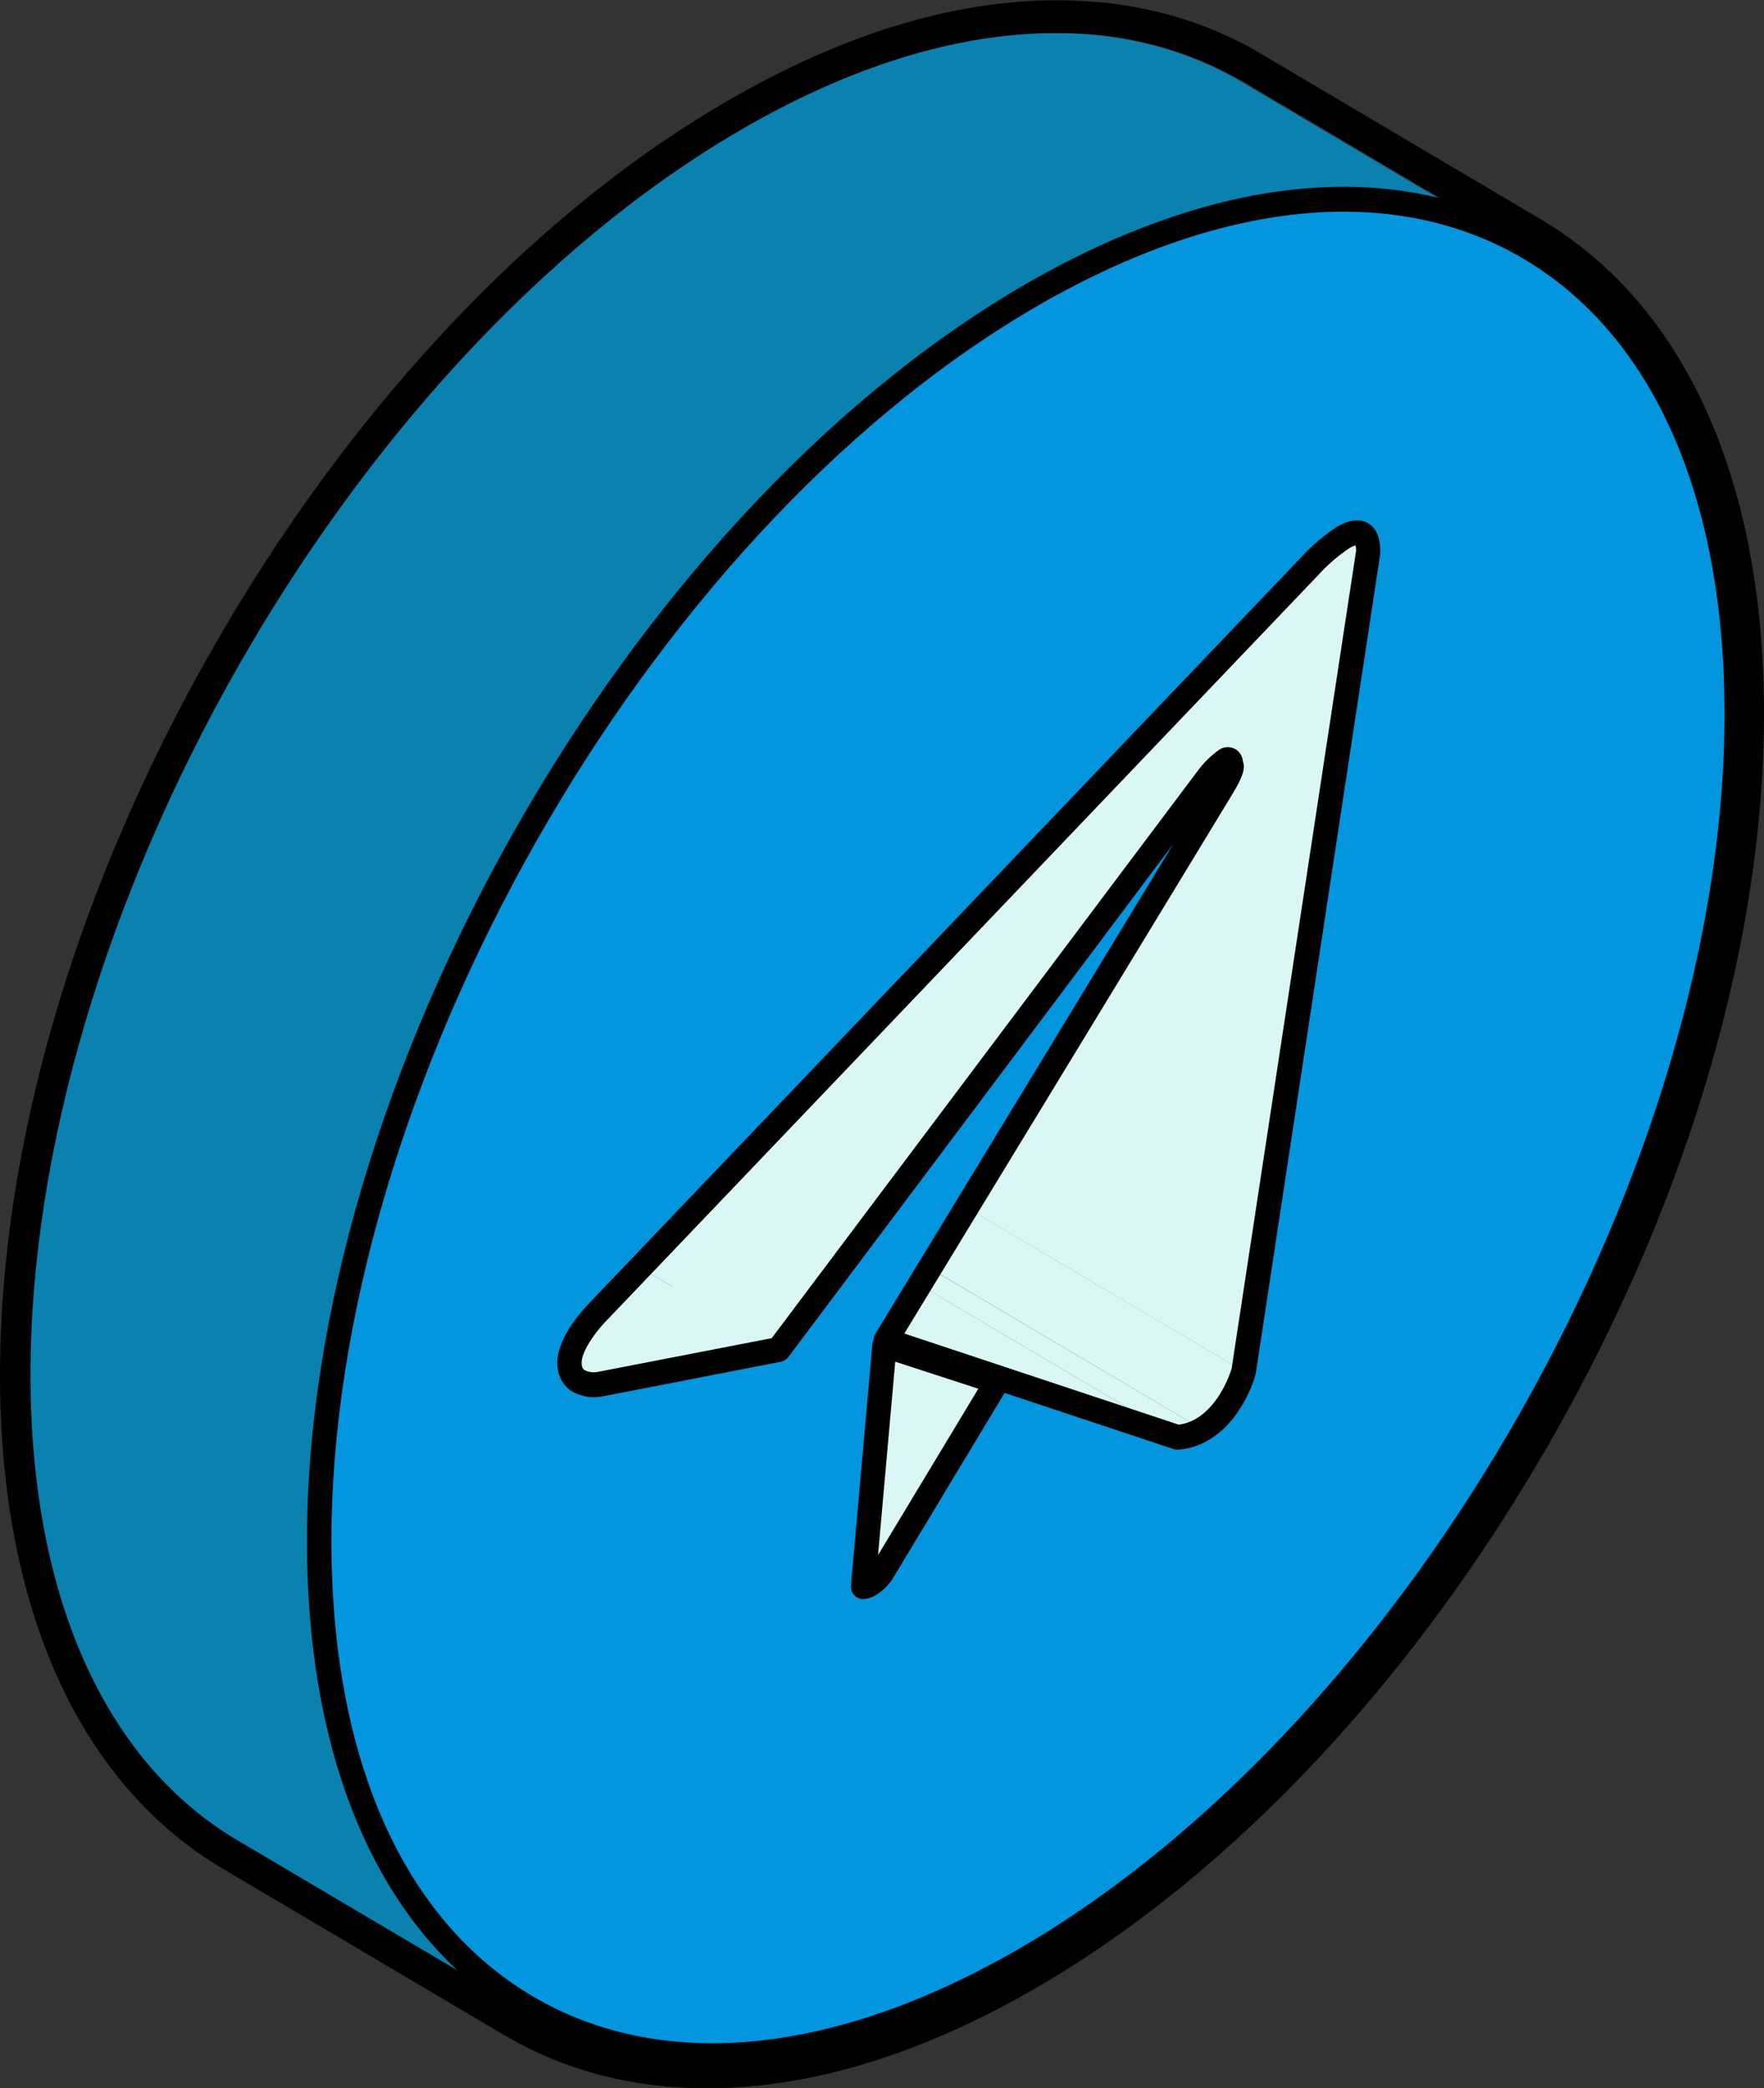 <svg viewBox="0 0 60 71" fill="none" xmlns="http://www.w3.org/2000/svg">
  <rect x="0" y="0" width="60" height="71" fill="#333333" stroke="none"/>
  <g clip-path="url(#clip0)">
    <path
      d="M35.955 1.128C38.175 1.094 40.362 1.664 42.292 2.778L51.859 8.44L51.816 8.416C56.169 10.964 58.87 16.414 58.892 24.171C58.935 39.734 48.177 58.691 34.863 66.512C30.977 68.796 27.296 69.876 24.052 69.876C21.625 69.876 19.429 69.275 17.553 68.123C17.605 68.156 17.658 68.191 17.712 68.222L8.144 62.566C3.82 60 1.133 54.567 1.117 46.835C1.074 31.272 11.832 12.315 25.148 4.494C29.034 2.212 32.715 1.13 35.959 1.13L35.955 1.128ZM45.982 6.791H45.721H45.982ZM44.654 6.813L44.924 6.802L44.654 6.813ZM46.49 6.813L46.231 6.796L46.49 6.813ZM44.115 6.844L44.389 6.822L44.115 6.844ZM46.998 6.857L46.742 6.831L46.998 6.857ZM43.575 6.902C43.667 6.889 43.755 6.882 43.852 6.871C43.76 6.882 43.672 6.889 43.575 6.902ZM47.499 6.919L47.251 6.884L47.499 6.919ZM43.022 6.979L43.306 6.939L43.022 6.979ZM47.991 7.001L47.748 6.963L47.993 7.009L47.991 7.001ZM42.751 7.034C42.656 7.051 42.56 7.065 42.465 7.084C42.56 7.065 42.656 7.051 42.751 7.034ZM48.477 7.108L48.234 7.053L48.477 7.108ZM41.899 7.201L42.187 7.141L41.899 7.201ZM48.951 7.225L48.712 7.157L48.951 7.221V7.225ZM41.328 7.34L41.622 7.267L41.328 7.337V7.34ZM49.416 7.359L49.182 7.287L49.416 7.359ZM40.75 7.493L41.05 7.412L40.75 7.493ZM49.874 7.513L49.645 7.432L49.874 7.513ZM40.168 7.669C40.269 7.636 40.369 7.608 40.468 7.577C40.369 7.608 40.269 7.636 40.168 7.669ZM50.322 7.683L50.09 7.593L50.315 7.683H50.322ZM39.573 7.866L39.879 7.766L39.573 7.866ZM50.753 7.866C50.681 7.833 50.607 7.799 50.533 7.767C50.607 7.799 50.681 7.833 50.753 7.866ZM38.987 8.074C39.092 8.033 39.195 7.997 39.299 7.96C39.195 7.997 39.092 8.033 38.987 8.074ZM51.193 8.074L50.975 7.965L51.193 8.074ZM51.613 8.297L51.4 8.18L51.613 8.297ZM38.389 8.31L38.699 8.187L38.389 8.31ZM37.786 8.565L38.105 8.429L37.786 8.565ZM37.178 8.84C37.286 8.788 37.396 8.741 37.505 8.691C37.396 8.741 37.286 8.788 37.178 8.84ZM36.566 9.137L36.895 8.975L36.566 9.137ZM35.948 9.452L36.308 9.269L35.948 9.452ZM35.328 9.789C35.468 9.71 35.607 9.637 35.748 9.562C35.607 9.637 35.468 9.71 35.328 9.789ZM26.422 16.723C28.892 14.174 31.679 11.963 34.71 10.145C34.89 10.035 35.087 9.929 35.274 9.822C35.094 9.929 34.897 10.035 34.71 10.145C31.679 11.963 28.892 14.174 26.422 16.723ZM25.353 17.843C25.703 17.466 26.056 17.096 26.413 16.733C26.052 17.099 25.699 17.469 25.353 17.843ZM46.222 18.225C46.2 18.197 46.173 18.173 46.144 18.155C46.173 18.173 46.2 18.197 46.222 18.225ZM46.29 18.342C46.276 18.305 46.256 18.27 46.232 18.239C46.256 18.27 46.276 18.305 46.29 18.342ZM46.335 18.525C46.328 18.474 46.315 18.424 46.299 18.375C46.315 18.424 46.328 18.474 46.335 18.525ZM46.353 18.758C46.353 18.681 46.353 18.613 46.339 18.551C46.339 18.613 46.351 18.681 46.353 18.758ZM22.342 21.405C22.595 21.08 22.849 20.758 23.108 20.441C22.849 20.758 22.595 21.08 22.342 21.405ZM21.398 22.657C21.618 22.358 21.841 22.059 22.067 21.764C21.841 22.059 21.618 22.358 21.398 22.657ZM20.568 23.837C20.218 24.341 19.876 24.853 19.539 25.368C19.876 24.853 20.22 24.341 20.568 23.837ZM16.84 29.961C17.058 29.55 17.279 29.142 17.508 28.737C17.281 29.142 17.058 29.549 16.84 29.961ZM12.939 39.126C13.078 38.695 13.223 38.266 13.375 37.843C13.223 38.272 13.078 38.699 12.939 39.126ZM19.605 47.008C19.577 46.997 19.55 46.984 19.524 46.967C19.55 46.984 19.577 46.997 19.605 47.008ZM19.732 47.048C19.697 47.039 19.661 47.03 19.627 47.017C19.661 47.03 19.697 47.039 19.732 47.048ZM19.838 47.066C19.813 47.065 19.786 47.059 19.76 47.053C19.786 47.059 19.813 47.065 19.838 47.066ZM20.198 47.066H20.214H20.198ZM19.903 47.066H19.869H19.903ZM10.681 53.198C10.681 52.959 10.67 52.719 10.67 52.475C10.67 52.719 10.67 52.959 10.681 53.198ZM10.706 53.903C10.706 53.744 10.694 53.581 10.688 53.417C10.688 53.581 10.697 53.744 10.706 53.903ZM10.746 54.598C10.746 54.455 10.73 54.312 10.721 54.169C10.721 54.312 10.737 54.455 10.746 54.598ZM10.802 55.278C10.789 55.137 10.778 54.994 10.768 54.851C10.778 54.994 10.789 55.137 10.802 55.278ZM10.874 55.941C10.858 55.808 10.843 55.672 10.831 55.538C10.843 55.672 10.858 55.808 10.874 55.941ZM10.959 56.594C10.941 56.468 10.924 56.337 10.908 56.209C10.924 56.337 10.941 56.468 10.959 56.594ZM11.059 57.23C11.038 57.109 11.02 56.986 11.002 56.864C11.02 56.986 11.038 57.109 11.059 57.23ZM11.173 57.853L11.108 57.503L11.173 57.853ZM11.303 58.462C11.276 58.35 11.254 58.235 11.229 58.119C11.254 58.235 11.276 58.35 11.303 58.462ZM11.445 59.056C11.416 58.948 11.391 58.836 11.364 58.724C11.391 58.836 11.416 58.948 11.445 59.056ZM11.602 59.635C11.571 59.531 11.542 59.422 11.515 59.314C11.542 59.422 11.571 59.531 11.602 59.635ZM11.771 60.2C11.739 60.099 11.71 59.994 11.678 59.892C11.71 59.994 11.739 60.099 11.771 60.2ZM11.951 60.749C11.917 60.652 11.885 60.553 11.852 60.454C11.885 60.553 11.917 60.652 11.951 60.749ZM12.148 61.285C12.112 61.189 12.078 61.092 12.041 60.997C12.078 61.092 12.112 61.189 12.148 61.285ZM12.359 61.803C12.319 61.712 12.283 61.62 12.245 61.523C12.283 61.618 12.319 61.706 12.359 61.803ZM12.58 62.309L12.461 62.038L12.58 62.309ZM12.816 62.799C12.773 62.712 12.732 62.615 12.69 62.535C12.732 62.623 12.773 62.718 12.816 62.799ZM13.065 63.272C13.02 63.189 12.975 63.103 12.931 63.019C12.975 63.103 13.02 63.189 13.065 63.272ZM13.324 63.73C13.277 63.651 13.232 63.569 13.186 63.486C13.232 63.569 13.277 63.651 13.324 63.73ZM13.596 64.173C13.548 64.096 13.501 64.018 13.452 63.939C13.501 64.018 13.548 64.096 13.596 64.173ZM13.881 64.6C13.831 64.527 13.78 64.45 13.732 64.375C13.78 64.45 13.831 64.527 13.881 64.6ZM14.177 65.011C14.124 64.941 14.074 64.87 14.022 64.797C14.074 64.87 14.124 64.941 14.177 65.011ZM14.485 65.407L14.324 65.202L14.485 65.407ZM14.804 65.786C14.748 65.722 14.694 65.656 14.638 65.59C14.694 65.656 14.748 65.722 14.804 65.786ZM15.133 66.153C15.076 66.093 15.02 66.028 14.964 65.97C15.02 66.032 15.076 66.096 15.133 66.153ZM15.474 66.499L15.294 66.316L15.474 66.499ZM15.834 66.831C15.773 66.776 15.713 66.719 15.654 66.662C15.713 66.719 15.773 66.776 15.834 66.831ZM16.195 67.145C16.131 67.093 16.072 67.04 16.014 66.987C16.076 67.04 16.135 67.093 16.195 67.145ZM16.577 67.462L16.387 67.311L16.577 67.462ZM16.959 67.742L16.766 67.601L16.959 67.742ZM17.337 67.995H17.346H17.337C17.276 67.957 17.216 67.915 17.157 67.874C17.218 67.915 17.277 67.957 17.337 67.995ZM35.955 0.009C32.382 0.009 28.555 1.191 24.584 3.524C17.978 7.395 11.789 14.031 7.155 22.187C2.521 30.344 -0.022 39.113 1.47146e-05 46.835C0.022 54.728 2.715 60.661 7.584 63.539L17.151 69.196L17.218 69.231C19.231 70.406 21.528 71.001 24.049 71.001C27.622 71.001 31.447 69.819 35.418 67.487C42.022 63.607 48.211 56.974 52.847 48.809C57.483 40.645 60.022 31.891 60 24.167C59.978 16.285 57.297 10.378 52.456 7.487L52.416 7.461L42.849 1.805C40.82 0.61 38.501 0.009 35.955 0.009Z"
      fill="black" />
    <path
      d="M40.901 48.601L31.333 42.945C32.353 42.345 32.721 41.042 32.741 40.972L42.308 46.629C42.283 46.699 41.915 48.002 40.901 48.601Z"
      fill="#DBF7F5" />
    <path
      d="M40.05 48.867L30.483 43.212C30.78 43.188 31.07 43.097 31.328 42.945L40.901 48.601C40.642 48.755 40.35 48.847 40.05 48.867Z"
      fill="#DBF7F5" />
    <path d="M30 53.468L20.432 47.811L24.348 41.322L33.915 46.979L30 53.468Z" fill="#DBF7F5" />
    <path
      d="M29.591 53.867L20.023 48.215C20.184 48.11 20.323 47.974 20.432 47.815L30 53.471C29.89 53.629 29.751 53.763 29.591 53.867Z"
      fill="#DBF7F5" />
    <path
      d="M29.359 53.946L19.791 48.289C19.874 48.28 19.953 48.255 20.023 48.211L29.591 53.867C29.521 53.911 29.442 53.937 29.359 53.946Z"
      fill="#DBF7F5" />
    <path d="M42.303 46.629L32.735 40.972L36.966 13.096L46.533 18.753L42.303 46.629Z" fill="#DBF7F5" />
    <path d="M32.295 20.353L41.863 26.01L32.286 20.353H32.295Z" fill="#DBF7F5" />
    <path
      d="M36.757 12.501L46.324 18.154C46.452 18.229 46.533 18.412 46.533 18.749L36.966 13.093C36.966 12.759 36.885 12.576 36.757 12.501Z"
      fill="#DBF7F5" />
    <path
      d="M32.236 20.17L41.802 25.832C41.767 25.812 41.715 25.832 41.654 25.861C41.422 26.041 41.216 26.252 41.04 26.488L31.472 20.832C31.649 20.595 31.854 20.384 32.087 20.205C32.15 20.17 32.202 20.155 32.236 20.17Z"
      fill="#DBF7F5" />
    <path d="M30.128 45.573L20.56 39.919L30.483 43.211L40.05 48.867L30.128 45.573Z" fill="#DBF7F5" />
    <path d="M26.485 45.883L16.917 40.226L31.474 20.83L41.041 26.486L26.485 45.883Z" fill="#DBF7F5" />
    <path d="M20.402 47.062L10.834 41.405L16.917 40.226L26.485 45.883L20.402 47.062Z" fill="#DBF7F5" />
    <path
      d="M19.694 46.961L10.126 41.306C10.346 41.414 10.595 41.449 10.834 41.405L20.402 47.061C20.16 47.104 19.913 47.069 19.694 46.961Z"
      fill="#DBF7F5" />
    <path
      d="M42.222 2.782C37.838 0.191 31.768 0.557 25.069 4.491C11.753 12.312 0.995 31.269 1.038 46.832C1.059 54.564 3.741 60.004 8.065 62.563L17.632 68.219C13.308 65.653 10.622 60.22 10.605 52.487C10.562 36.925 21.321 17.969 34.636 10.146C41.335 6.21 47.405 5.845 51.789 8.437L42.222 2.782Z"
      fill="#0B81AF" />
    <path
      d="M34.888 10.147C48.202 2.328 59.032 8.606 59.074 24.169C59.115 39.733 48.359 58.69 35.045 66.511C21.732 74.332 10.901 68.054 10.858 52.489C10.814 36.923 21.573 17.97 34.888 10.147ZM42.303 46.623L46.533 18.748C46.533 17.983 46.124 18.014 45.679 18.276C45.263 18.55 44.881 18.876 44.546 19.246L20.425 44.512C20.369 44.567 19.285 45.639 19.377 46.433C19.468 47.226 20.355 47.071 20.402 47.062L26.486 45.883L41.043 26.488C41.22 26.252 41.425 26.041 41.658 25.861C41.778 25.79 41.865 25.806 41.856 26.01C41.856 26.01 42.007 26.028 41.557 26.785C41.106 27.542 30.679 44.673 30.13 45.575L40.052 48.874C40.35 48.852 40.64 48.761 40.897 48.608C41.917 48.009 42.285 46.706 42.304 46.636L42.303 46.623ZM30 53.468L33.915 46.979L30.09 45.734L29.36 53.946C29.443 53.937 29.523 53.911 29.593 53.867C29.753 53.763 29.892 53.627 30 53.468Z"
      fill="#0396DE" />
    <path
      d="M24.227 70.307C21.95 70.337 19.706 69.752 17.724 68.61C13.05 65.873 10.463 60.149 10.441 52.489C10.398 36.815 21.272 17.663 34.679 9.781C41.276 5.908 47.499 5.292 52.205 8.049C56.881 10.785 59.459 16.504 59.488 24.168C59.533 39.841 48.661 58.994 35.252 66.876C31.371 69.156 27.618 70.307 24.227 70.307ZM35.096 10.514C21.917 18.255 11.231 37.092 11.274 52.489C11.294 59.834 13.732 65.299 18.139 67.886C22.578 70.487 28.508 69.869 34.838 66.154C48.014 58.413 58.701 39.576 58.658 24.179C58.638 16.836 56.198 11.37 51.791 8.782C47.353 6.181 41.423 6.798 35.096 10.514ZM29.358 54.37C29.128 54.368 28.942 54.177 28.942 53.942C28.942 53.931 28.942 53.919 28.944 53.908L29.674 45.696C29.679 45.646 29.692 45.597 29.713 45.551C29.717 45.48 29.739 45.412 29.775 45.351C30.908 43.489 37.162 33.219 39.912 28.69L26.816 46.139C26.753 46.222 26.663 46.279 26.562 46.299L20.479 47.481C20.099 47.554 19.706 47.476 19.382 47.261C19.142 47.074 18.991 46.792 18.964 46.486C18.856 45.557 19.834 44.51 20.135 44.211L44.249 18.957C44.611 18.557 45.02 18.207 45.47 17.915C45.894 17.668 46.249 17.626 46.532 17.789C46.814 17.952 46.948 18.275 46.95 18.751C46.951 18.773 46.951 18.795 46.95 18.817L42.714 46.693C42.712 46.711 42.708 46.728 42.703 46.746C42.629 47.005 42.209 48.317 41.105 48.966C40.793 49.151 40.441 49.261 40.081 49.288C40.027 49.294 39.973 49.287 39.921 49.27L34.171 47.36L30.355 53.69C30.349 53.695 30.346 53.7 30.342 53.708C30.2 53.919 30.016 54.096 29.802 54.232C29.677 54.307 29.537 54.355 29.393 54.368L29.358 54.37ZM30.45 46.297L29.865 52.874L33.277 47.217L30.45 46.297ZM30.755 45.339L40.09 48.438C40.299 48.412 40.501 48.343 40.683 48.235C41.488 47.762 41.838 46.711 41.892 46.535L46.126 18.724C46.126 18.662 46.121 18.601 46.108 18.541C46.032 18.564 45.96 18.597 45.894 18.64C45.515 18.892 45.167 19.191 44.859 19.53L20.721 44.805C20.229 45.291 19.741 46.002 19.786 46.383C19.784 46.46 19.818 46.534 19.877 46.581C20.016 46.654 20.177 46.676 20.33 46.645L26.249 45.498L40.721 26.232C40.926 25.949 41.175 25.702 41.458 25.498C41.629 25.379 41.85 25.372 42.031 25.476C42.169 25.564 42.261 25.715 42.274 25.881C42.366 26.12 42.274 26.415 41.913 27.007C41.488 27.716 32.472 42.532 30.76 45.339H30.755Z"
      fill="black" />
  </g>
  <defs>
    <clipPath id="clip0">
      <rect width="60" height="71" fill="white" />
    </clipPath>
  </defs>
</svg>
